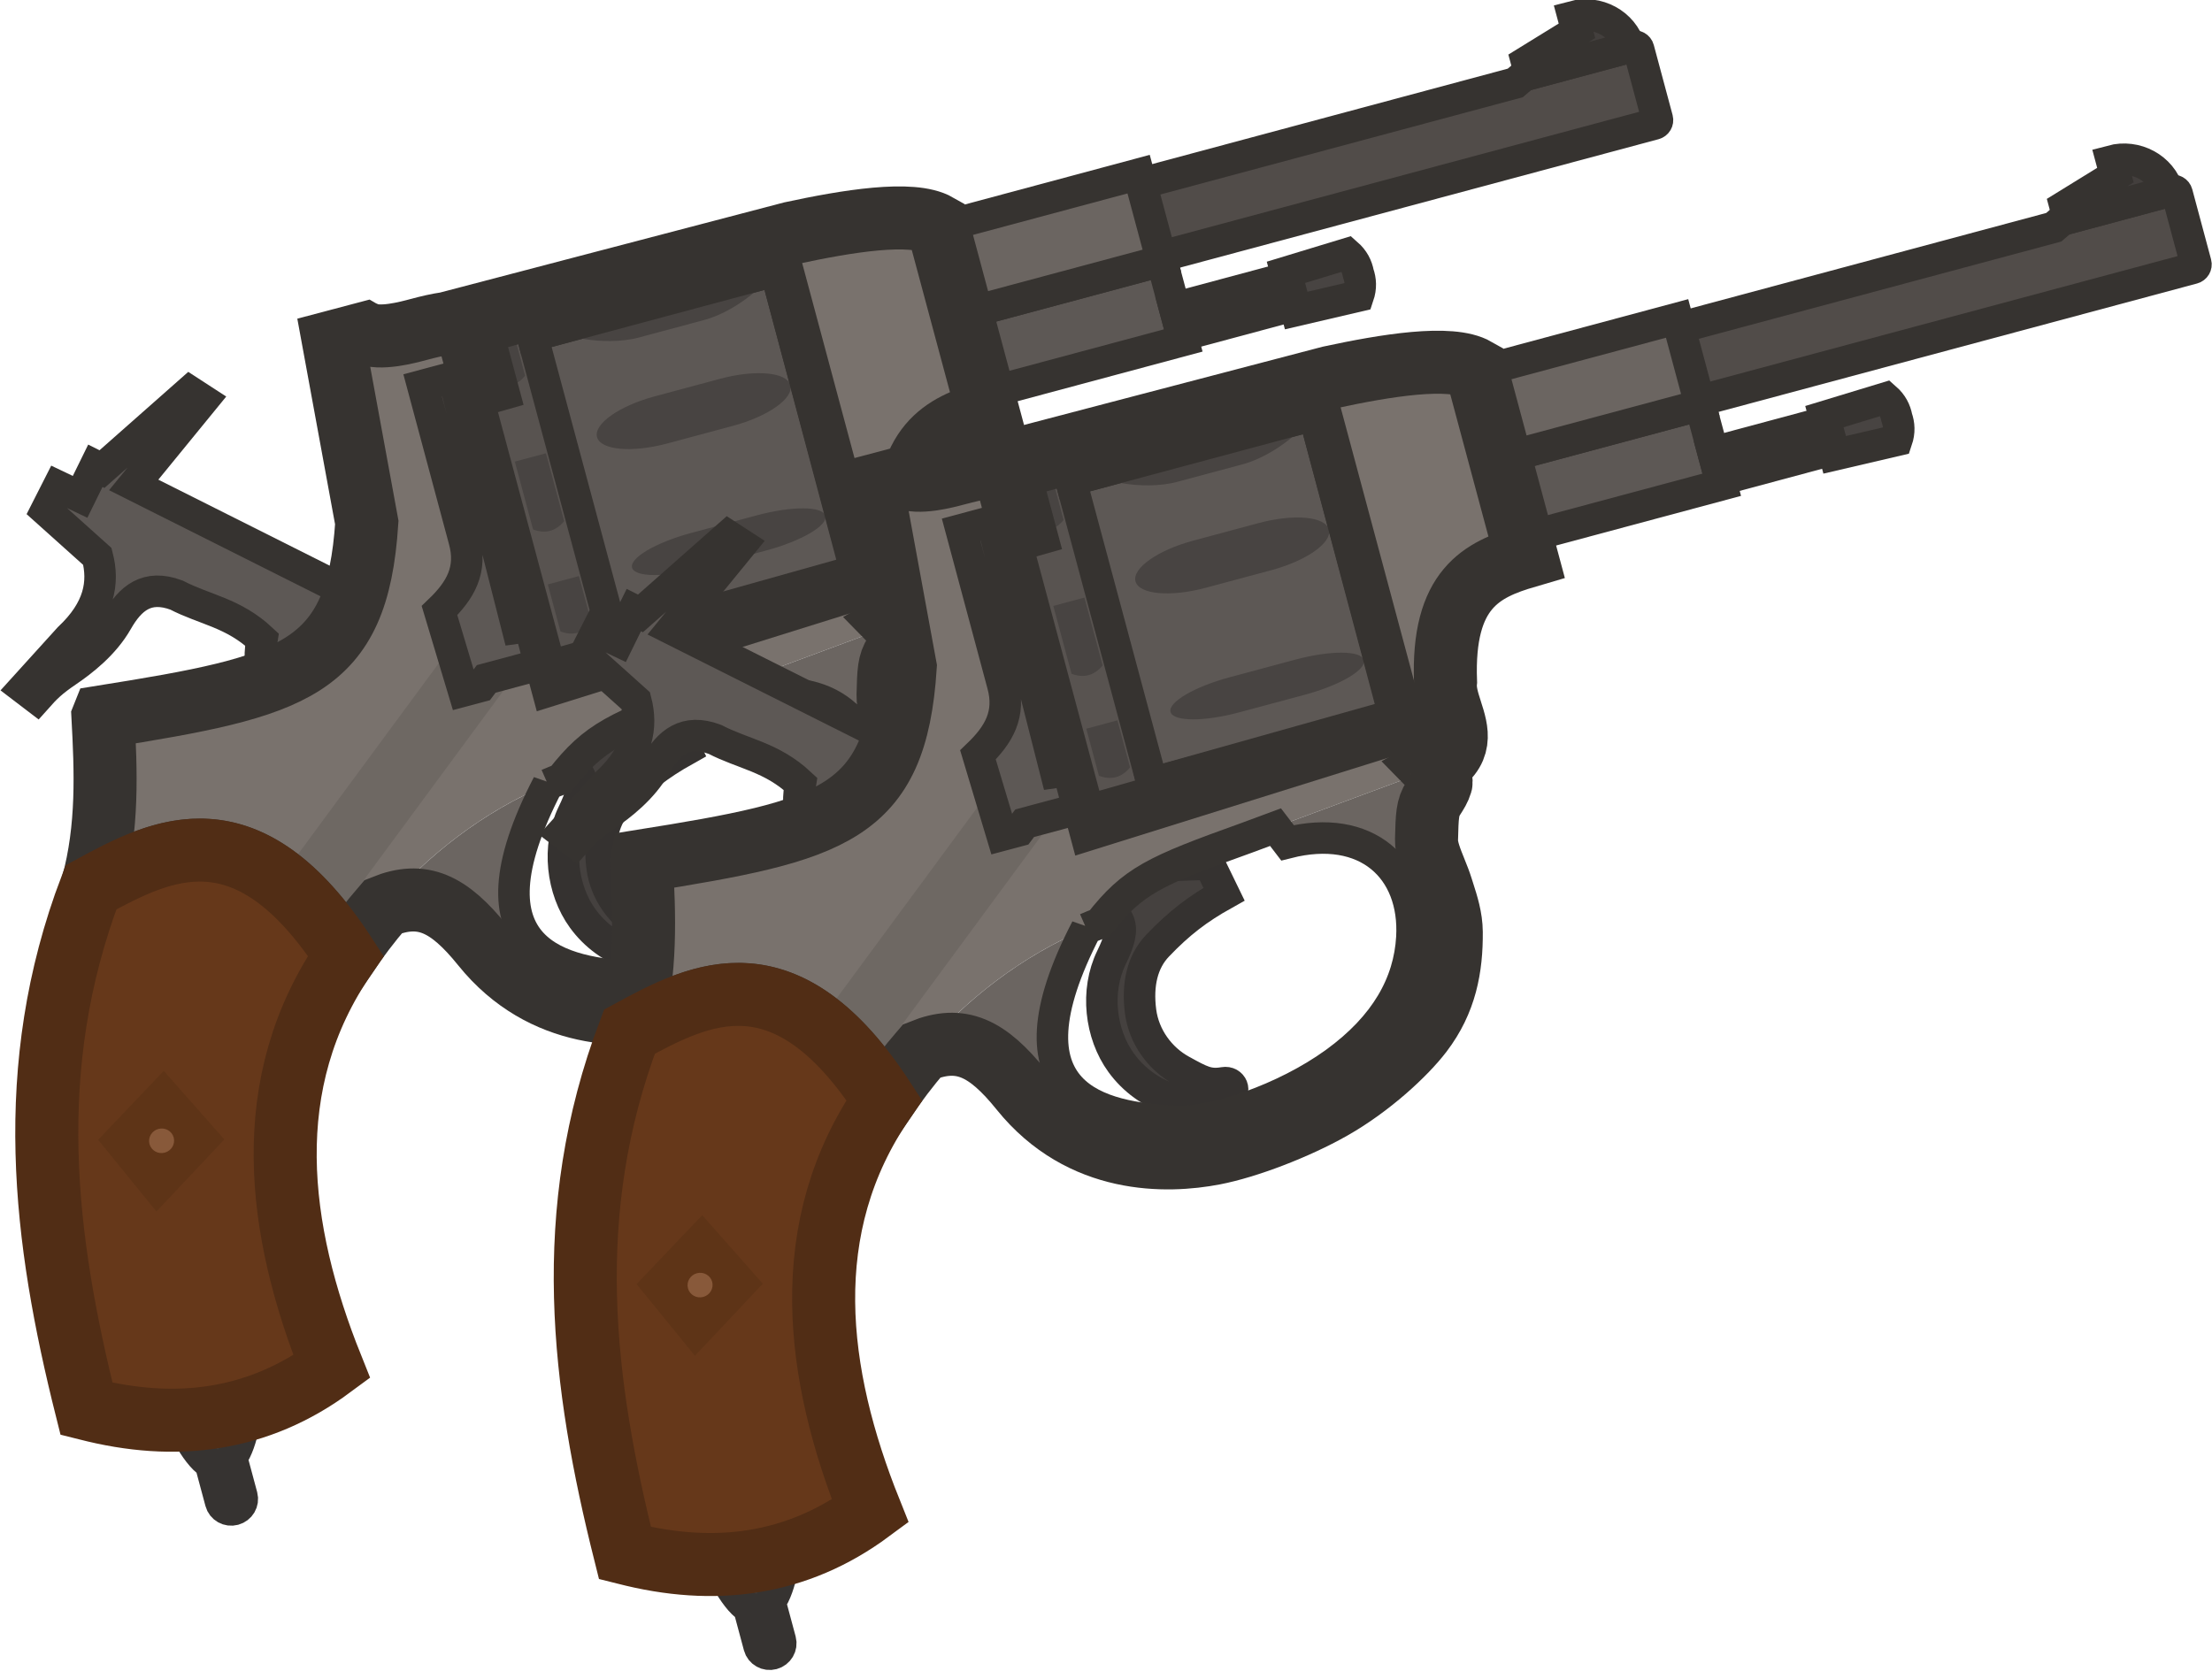 <?xml version="1.0" encoding="UTF-8" standalone="no"?>
<svg
   width="119.952"
   height="90.618"
   viewBox="0 0 119.952 90.618"
   fill="none"
   version="1.1"
   id="svg60"
   sodipodi:docname="dual_m1895.svg"
   inkscape:version="1.4.2 (1:1.4.2+202505120737+ebf0e940d0)"
   xmlns:inkscape="http://www.inkscape.org/namespaces/inkscape"
   xmlns:sodipodi="http://sodipodi.sourceforge.net/DTD/sodipodi-0.dtd"
   xmlns="http://www.w3.org/2000/svg"
   xmlns:svg="http://www.w3.org/2000/svg">
  <sodipodi:namedview
     id="namedview60"
     pagecolor="#505050"
     bordercolor="#ffffff"
     borderopacity="1"
     inkscape:showpageshadow="0"
     inkscape:pageopacity="0"
     inkscape:pagecheckerboard="1"
     inkscape:deskcolor="#505050"
     inkscape:zoom="3.8215907"
     inkscape:cx="29.83051"
     inkscape:cy="-20.541184"
     inkscape:window-width="2560"
     inkscape:window-height="1368"
     inkscape:window-x="0"
     inkscape:window-y="0"
     inkscape:window-maximized="1"
     inkscape:current-layer="svg60" />
  <defs
     id="defs60">
    <clipPath
       id="clip0_1485_351">
      <rect
         width="110"
         height="110"
         fill="#ffffff"
         id="rect60"
         x="0"
         y="0" />
    </clipPath>
    <clipPath
       id="clip0_1243_369">
      <rect
         width="110"
         height="110"
         fill="#ffffff"
         id="rect30"
         x="0"
         y="0" />
    </clipPath>
    <clipPath
       id="clip0_1243_369-9">
      <rect
         width="110"
         height="110"
         fill="#ffffff"
         id="rect30-2"
         x="0"
         y="0" />
    </clipPath>
    <clipPath
       id="clipPath1">
      <rect
         width="110"
         height="110"
         fill="#ffffff"
         id="rect1"
         x="0"
         y="0" />
    </clipPath>
  </defs>
  <g
     clip-path="url(#clip0_1243_369-9)"
     id="g30"
     transform="matrix(0.901,0.241,-0.241,0.901,3.402,-24.339)">
    <path
       d="M 53.954,33.698 98.013,8.26 c 0.112,-0.065 0.151,-0.206 0.088,-0.315 L 95.99,4.288 C 95.927,4.178 95.785,4.142 95.673,4.207 L 89.938,7.518 89.576,8.047 51.752,29.885 Z"
       fill="#514c49"
       stroke="#363330"
       stroke-width="1.832"
       stroke-miterlimit="3.994"
       stroke-linecap="round"
       id="path1-3" />
    <path
       fill-rule="evenodd"
       clip-rule="evenodd"
       d="m 40.157,63.045 c 1.827,-0.367 5.446,-2.255 5.446,-2.255 1.009,-0.29 1.593,-0.081 1.91,0.348 0.325,0.44 0.303,1.102 0.111,2.099 -0.408,2.112 0.519,4.458 2.127,5.761 1.934,1.567 4.768,1.796 6.526,0.202 0.36,-0.327 -0.018,-0.826 -0.458,-0.623 -0.834,0.383 -1.302,0.263 -2.584,-0.054 -1.354,-0.335 -2.597,-1.318 -3.167,-2.704 -0.599,-1.454 -0.649,-2.819 -0.035,-3.941 0.877,-1.604 1.716,-2.687 2.961,-3.896 l -1.273,-1.47 -9.324,2.826 z"
       fill="#45413f"
       stroke="#353230"
       stroke-width="1.832"
       stroke-miterlimit="3.994"
       stroke-linecap="round"
       id="path2-6" />
    <path
       d="m 29.974,63.567 c -0.929,-1.714 -2.23,-3.211 -2.437,-5.426 -2.013,-1.075 -3.642,-0.805 -5.463,-1.208 -1.825,-0.175 -2.549,0.869 -2.942,2.366 -0.393,1.497 -1.365,2.762 -2.057,3.564 -0.692,0.801 -0.938,1.217 -1.31,1.959 l -0.872,-0.359 1.794,-3.491 c 1.287,-2.073 1.137,-3.654 0.363,-5.021 l -3.569,-1.812 0.324,-1.533 1.379,0.256 0.39,-1.975 0.423,0.087 3.763,-5.672 0.871,0.284 -2.615,5.801 17.144,3.544 z"
       fill="#5d5855"
       stroke="#363330"
       stroke-width="1.832"
       stroke-miterlimit="3.994"
       stroke-linecap="round"
       id="path3-7" />
    <path
       fill-rule="evenodd"
       clip-rule="evenodd"
       d="M 21.717,74.481 C 21.732,71.002 20.749,67.867 19.773,64.872 30.062,60.277 33.359,58.468 31.674,50.002 l -4.584,-9.665 1.684,-0.964 c 0.853,0.189 2.345,-0.672 2.895,-0.99 0.551,-0.318 1.002,-0.559 1.492,-0.769 L 51.176,27.354 c 2.922,-1.497 6.43,-3.09 8.092,-2.65 l 5.636,9.761 c -2.301,1.403 -4.262,3.069 -2.662,8.252 0.085,0.546 0.409,1.05 0.734,1.554 0.675,1.048 1.349,2.096 -0.13,3.523 l -9.443,6.693 c -4.697,3.251 -5.731,4.118 -6.967,7.003 -4.647,3.382 -7.697,8.124 -9.433,13.168 -7.687,-6.937 -11.833,-3.338 -15.175,-0.177 z M 61.141,46.149 50.994,28.573 33.81,38.464 44.375,56.764 Z"
       fill="#79726d"
       id="path4-5" />
    <path
       d="M 35.575,73.453 C 34.331,72.486 33.187,71.809 32.128,71.365 l 6.7,-17.086 3.728,1.372 z"
       fill="#6e6863"
       id="path5-3" />
    <path
       d="M 40.115,49.383 57.288,39.468 54.727,35.033 37.555,44.947 Z"
       fill="#484442"
       id="path6-5" />
    <path
       d="M 54.185,34.092 53.359,34.04 51.157,30.227 51.526,29.485 Z"
       fill="#45413f"
       id="path7-6" />
    <path
       fill-rule="evenodd"
       clip-rule="evenodd"
       d="m 61.969,29.372 2.397,4.152 10.431,-6.022 -2.398,-4.153 z"
       fill="#5d5855"
       stroke="#363330"
       stroke-width="1.832"
       stroke-miterlimit="3.994"
       stroke-linecap="round"
       id="path8-2" />
    <path
       fill-rule="evenodd"
       clip-rule="evenodd"
       d="m 61.968,29.37 -2.609,-4.518 10.431,-6.023 2.609,4.519 z"
       fill="#6b6561"
       stroke="#363330"
       stroke-width="1.832"
       stroke-miterlimit="3.994"
       stroke-linecap="round"
       id="path9-9" />
    <path
       d="M 90.264,7.329 95.468,4.324 C 94.727,3.102 93.098,2.715 91.828,3.449 l 0.428,0.742 -2.361,2.499 z"
       fill="#433f3d"
       stroke="#363330"
       stroke-width="1.832"
       stroke-miterlimit="3.994"
       stroke-linecap="round"
       id="path10-1" />
    <path
       d="m 79.699,22.408 0.83,1.438 -5.883,3.397 -0.83,-1.438 z"
       fill="#534e4b"
       stroke="#363330"
       stroke-width="1.832"
       stroke-miterlimit="3.994"
       stroke-linecap="round"
       id="path11-2" />
    <path
       fill-rule="evenodd"
       clip-rule="evenodd"
       d="M 44.109,55.307 47.534,53.254 47.285,52.808 59.846,45.359 50.853,29.701 38.171,37.023 37.844,36.457 34.381,38.456 Z"
       fill="#585350"
       id="path12-7" />
    <path
       d="M 47.282,52.812 38.168,37.026 50.85,29.704 59.964,45.49 Z"
       fill="#5d5855"
       stroke="#363330"
       stroke-width="1.832"
       stroke-miterlimit="3.994"
       stroke-linecap="round"
       id="path13-0" />
    <path
       fill-rule="evenodd"
       clip-rule="evenodd"
       d="m 35.348,37.898 1.622,-0.937 1.39,2.408 c -0.31,0.692 -0.869,1.015 -1.622,0.937 z"
       fill="#484442"
       id="path14-9" />
    <path
       fill-rule="evenodd"
       clip-rule="evenodd"
       d="m 42.772,50.754 1.622,-0.937 1.417,2.453 c -0.31,0.692 -0.869,1.015 -1.623,0.937 z"
       fill="#484442"
       id="path15-3" />
    <path
       fill-rule="evenodd"
       clip-rule="evenodd"
       d="m 39.074,44.351 1.622,-0.937 2.043,3.538 c -0.31,0.692 -0.869,1.015 -1.622,0.937 z"
       fill="#484442"
       id="path16-6" />
    <path
       fill-rule="evenodd"
       clip-rule="evenodd"
       d="m 45.944,38.586 3.415,-1.972 c 1.846,-1.066 3.649,-1.376 4.042,-0.696 0.393,0.681 -0.777,2.087 -2.623,3.152 l -3.415,1.972 c -1.846,1.066 -3.649,1.376 -4.042,0.696 -0.393,-0.68 0.777,-2.086 2.623,-3.152 z"
       fill="#484442"
       id="path17-0" />
    <path
       d="m 53.47,43.735 -3.415,1.972 c -1.84,1.062 -3.095,2.334 -2.803,2.84 0.292,0.506 2.021,0.055 3.861,-1.008 l 3.415,-1.972 c 1.84,-1.062 3.095,-2.334 2.803,-2.84 -0.292,-0.506 -2.021,-0.055 -3.861,1.008 z"
       fill="#484442"
       id="path18-6" />
    <path
       fill-rule="evenodd"
       clip-rule="evenodd"
       d="m 50.212,30.393 c 0.695,-0.401 -0.777,2.087 -2.623,3.152 l -3.415,1.972 c -1.846,1.066 -4.737,1.097 -4.042,0.696 z"
       fill="#484442"
       id="path19-2" />
    <path
       d="m 79.54,22.132 1.15,1.992 3.271,-1.747 c 0.034,-0.523 -0.107,-0.928 -0.341,-1.272 -0.181,-0.374 -0.461,-0.7 -0.931,-0.932 z"
       fill="#484442"
       stroke="#363330"
       stroke-width="1.832"
       stroke-miterlimit="3.994"
       stroke-linecap="round"
       id="path20-6" />
    <path
       d="M 54.88,53.44 62.85,47.791 c 0,0 0.675,0.401 0.668,0.701 -0.008,0.33 -0.101,0.619 -0.203,0.935 -0.202,0.627 -0.093,1.08 0.237,2.452 0.183,0.761 1.035,1.621 1.572,2.48 0.384,0.614 0.948,1.395 1.206,2.332 0.553,2.009 0.71,3.969 -0.163,6.093 -0.59,1.437 -2.065,3.794 -3.908,5.606 -1.685,1.656 -4.184,3.461 -5.936,4.309 -2.49,1.205 -7.261,2.621 -11.778,-0.681 -2.54,-1.856 -4.215,-2.175 -6.17,-0.697 1.702,-3.533 4.134,-6.781 7.405,-9.335 -2.4,10.879 3.672,10.394 7.899,9.493 2.113,-0.451 5.802,-2.883 8.092,-5.708 2.29,-2.825 2.965,-5.572 2.424,-8.181 -0.813,-3.923 -4.265,-5.767 -8.409,-3.449 z"
       fill="#6b6561"
       id="path21-1" />
    <path
       fill-rule="evenodd"
       clip-rule="evenodd"
       d="M 44.109,55.307 47.534,53.254 47.285,52.808 59.846,45.359 50.853,29.701 38.171,37.023 37.844,36.457 34.381,38.456 Z"
       stroke="#363330"
       stroke-width="1.832"
       stroke-miterlimit="3.994"
       stroke-linecap="round"
       id="path22-8" />
    <path
       d="m 37.024,105.208 c -1.013,-0.292 -2.442,-2.093 -2.442,-2.093 l 3.635,-1.61 c 0,0 0.335,1.993 -0.087,3.057 l 1.165,2.017 c 0.173,0.3 0.065,0.687 -0.241,0.864 -0.306,0.177 -0.695,0.077 -0.868,-0.223 z"
       fill="#403d3a"
       stroke="#363331"
       stroke-width="1.832"
       stroke-miterlimit="3.994"
       id="path23-7" />
    <path
       d="m 19.773,64.872 c 0.976,2.996 1.959,6.13 1.944,9.609 l 0.111,8e-4 c 3.342,-3.161 7.488,-6.759 15.175,0.177 0.39,-1.133 0.844,-2.245 1.369,-3.335 1.955,-1.478 3.63,-1.16 6.17,0.697 4.517,3.302 9.288,1.886 11.778,0.68 1.752,-0.847 4.252,-2.652 5.936,-4.309 1.844,-1.812 3.318,-4.168 3.908,-5.605 0.872,-2.124 0.716,-4.083 0.163,-6.093 -0.219,-0.795 -0.658,-1.478 -1.021,-2.042 l -0.185,-0.29 C 64.936,54.067 64.715,53.772 64.496,53.481 L 64.493,53.477 64.491,53.474 C 64.074,52.919 63.669,52.379 63.549,51.882 l -9e-4,-0.004 c -0.328,-1.363 -0.438,-1.823 -0.236,-2.448 0.102,-0.315 0.195,-0.605 0.203,-0.934 0.003,-0.104 -0.077,-0.22 -0.182,-0.328 -0.198,-0.203 -0.486,-0.373 -0.486,-0.373 1.479,-1.427 0.804,-2.476 0.13,-3.523 l -2e-4,-3e-4 -2e-4,-3e-4 c -0.324,-0.504 -0.648,-1.007 -0.733,-1.553 -1.6,-5.183 0.36,-6.85 2.662,-8.252 l -5.636,-9.761 c -1.662,-0.439 -5.17,1.153 -8.092,2.65 L 33.161,37.614 c -0.49,0.209 -0.942,0.451 -1.492,0.768 -0.55,0.318 -2.042,1.179 -2.895,0.99 l -1.684,0.964 4.584,9.665 c 1.685,8.467 -1.612,10.276 -11.901,14.87 z"
       stroke="#363330"
       stroke-width="3.665"
       id="path24-9" />
    <path
       d="m 45.781,61.986 c 0.278,-0.222 0.368,-0.286 0.659,-0.497 1.235,-2.886 2.27,-3.753 6.966,-7.004 l 1.473,-1.044 0.908,0.699 c 4.143,-2.318 7.595,-0.474 8.409,3.449 0.541,2.61 -0.134,5.357 -2.424,8.181 -2.29,2.825 -5.979,5.257 -8.092,5.708 -4.227,0.901 -10.299,1.386 -7.899,-9.493 z"
       stroke="#363330"
       stroke-width="1.832"
       id="path25-2" />
    <path
       fill-rule="evenodd"
       clip-rule="evenodd"
       d="m 29.247,103.995 c 5.379,-0.041 9.844,-1.89 13.147,-6.04 -5.144,-6.869 -8.421,-14.83 -5.386,-23.297 -7.817,-7.055 -11.972,-3.218 -15.344,-0.021 -1.144,11.211 2.663,20.501 7.582,29.358 z"
       fill="#66381a"
       stroke="#512d15"
       stroke-width="3.665"
       stroke-miterlimit="3.994"
       stroke-linecap="round"
       id="path26-0" />
    <path
       fill-rule="evenodd"
       clip-rule="evenodd"
       d="m 30.212,91.864 2.731,-5.069 -4.434,-2.941 -2.649,4.859 z"
       fill="#5e3417"
       id="path27-2" />
    <path
       d="m 29.795,88.432 c 0.348,-0.201 0.471,-0.641 0.275,-0.982 -0.197,-0.341 -0.639,-0.454 -0.988,-0.253 -0.348,0.201 -0.471,0.641 -0.274,0.982 0.197,0.341 0.639,0.455 0.987,0.253 z"
       fill="#88593a"
       id="path28-3" />
    <path
       d="M 61.14,46.148 50.993,28.572 33.809,38.463 44.374,56.763 Z"
       stroke="#363330"
       stroke-width="1.832"
       stroke-miterlimit="3.994"
       stroke-linecap="round"
       id="path29-7" />
    <path
       fill-rule="evenodd"
       clip-rule="evenodd"
       d="m 40.528,57.495 -0.886,0.51 -2.562,-4.154 c 0.883,-1.459 1.232,-2.791 0.327,-4.332 l -4.655,-8.063 3.86,-2.228 0.854,1.479 -2.252,1.345 6.501,11.612 1.05,-0.444 0.219,0.362 -0.355,0.223 0.9,1.569 -2.799,1.616 z"
       fill="#5d5855"
       stroke="#363330"
       stroke-width="1.832"
       stroke-miterlimit="3.994"
       stroke-linecap="round"
       id="path30-5" />
  </g>
  <g
     clip-path="url(#clip0_1243_369-9)"
     id="g90"
     transform="matrix(0.901,0.241,-0.241,0.901,32.602,-16.512)">
    <path
       d="M 53.954,33.698 98.013,8.26 c 0.112,-0.065 0.151,-0.206 0.088,-0.315 L 95.99,4.288 C 95.927,4.178 95.785,4.142 95.673,4.207 L 89.938,7.518 89.576,8.047 51.752,29.885 Z"
       fill="#514c49"
       stroke="#363330"
       stroke-width="1.832"
       stroke-miterlimit="3.994"
       stroke-linecap="round"
       id="path61" />
    <path
       fill-rule="evenodd"
       clip-rule="evenodd"
       d="m 40.157,63.045 c 1.827,-0.367 5.446,-2.255 5.446,-2.255 1.009,-0.29 1.593,-0.081 1.91,0.348 0.325,0.44 0.303,1.102 0.111,2.099 -0.408,2.112 0.519,4.458 2.127,5.761 1.934,1.567 4.768,1.796 6.526,0.202 0.36,-0.327 -0.018,-0.826 -0.458,-0.623 -0.834,0.383 -1.302,0.263 -2.584,-0.054 -1.354,-0.335 -2.597,-1.318 -3.167,-2.704 -0.599,-1.454 -0.649,-2.819 -0.035,-3.941 0.877,-1.604 1.716,-2.687 2.961,-3.896 l -1.273,-1.47 -9.324,2.826 z"
       fill="#45413f"
       stroke="#353230"
       stroke-width="1.832"
       stroke-miterlimit="3.994"
       stroke-linecap="round"
       id="path62" />
    <path
       d="m 29.974,63.567 c -0.929,-1.714 -2.23,-3.211 -2.437,-5.426 -2.013,-1.075 -3.642,-0.805 -5.463,-1.208 -1.825,-0.175 -2.549,0.869 -2.942,2.366 -0.393,1.497 -1.365,2.762 -2.057,3.564 -0.692,0.801 -0.938,1.217 -1.31,1.959 l -0.872,-0.359 1.794,-3.491 c 1.287,-2.073 1.137,-3.654 0.363,-5.021 l -3.569,-1.812 0.324,-1.533 1.379,0.256 0.39,-1.975 0.423,0.087 3.763,-5.672 0.871,0.284 -2.615,5.801 17.144,3.544 z"
       fill="#5d5855"
       stroke="#363330"
       stroke-width="1.832"
       stroke-miterlimit="3.994"
       stroke-linecap="round"
       id="path63" />
    <path
       fill-rule="evenodd"
       clip-rule="evenodd"
       d="M 21.717,74.481 C 21.732,71.002 20.749,67.867 19.773,64.872 30.062,60.277 33.359,58.468 31.674,50.002 l -4.584,-9.665 1.684,-0.964 c 0.853,0.189 2.345,-0.672 2.895,-0.99 0.551,-0.318 1.002,-0.559 1.492,-0.769 L 51.176,27.354 c 2.922,-1.497 6.43,-3.09 8.092,-2.65 l 5.636,9.761 c -2.301,1.403 -4.262,3.069 -2.662,8.252 0.085,0.546 0.409,1.05 0.734,1.554 0.675,1.048 1.349,2.096 -0.13,3.523 l -9.443,6.693 c -4.697,3.251 -5.731,4.118 -6.967,7.003 -4.647,3.382 -7.697,8.124 -9.433,13.168 -7.687,-6.937 -11.833,-3.338 -15.175,-0.177 z M 61.141,46.149 50.994,28.573 33.81,38.464 44.375,56.764 Z"
       fill="#79726d"
       id="path64" />
    <path
       d="M 35.575,73.453 C 34.331,72.486 33.187,71.809 32.128,71.365 l 6.7,-17.086 3.728,1.372 z"
       fill="#6e6863"
       id="path65" />
    <path
       d="M 40.115,49.383 57.288,39.468 54.727,35.033 37.555,44.947 Z"
       fill="#484442"
       id="path66" />
    <path
       d="M 54.185,34.092 53.359,34.04 51.157,30.227 51.526,29.485 Z"
       fill="#45413f"
       id="path67" />
    <path
       fill-rule="evenodd"
       clip-rule="evenodd"
       d="m 61.969,29.372 2.397,4.152 10.431,-6.022 -2.398,-4.153 z"
       fill="#5d5855"
       stroke="#363330"
       stroke-width="1.832"
       stroke-miterlimit="3.994"
       stroke-linecap="round"
       id="path68" />
    <path
       fill-rule="evenodd"
       clip-rule="evenodd"
       d="m 61.968,29.37 -2.609,-4.518 10.431,-6.023 2.609,4.519 z"
       fill="#6b6561"
       stroke="#363330"
       stroke-width="1.832"
       stroke-miterlimit="3.994"
       stroke-linecap="round"
       id="path69" />
    <path
       d="M 90.264,7.329 95.468,4.324 C 94.727,3.102 93.098,2.715 91.828,3.449 l 0.428,0.742 -2.361,2.499 z"
       fill="#433f3d"
       stroke="#363330"
       stroke-width="1.832"
       stroke-miterlimit="3.994"
       stroke-linecap="round"
       id="path70" />
    <path
       d="m 79.699,22.408 0.83,1.438 -5.883,3.397 -0.83,-1.438 z"
       fill="#534e4b"
       stroke="#363330"
       stroke-width="1.832"
       stroke-miterlimit="3.994"
       stroke-linecap="round"
       id="path71" />
    <path
       fill-rule="evenodd"
       clip-rule="evenodd"
       d="M 44.109,55.307 47.534,53.254 47.285,52.808 59.846,45.359 50.853,29.701 38.171,37.023 37.844,36.457 34.381,38.456 Z"
       fill="#585350"
       id="path72" />
    <path
       d="M 47.282,52.812 38.168,37.026 50.85,29.704 59.964,45.49 Z"
       fill="#5d5855"
       stroke="#363330"
       stroke-width="1.832"
       stroke-miterlimit="3.994"
       stroke-linecap="round"
       id="path73" />
    <path
       fill-rule="evenodd"
       clip-rule="evenodd"
       d="m 35.348,37.898 1.622,-0.937 1.39,2.408 c -0.31,0.692 -0.869,1.015 -1.622,0.937 z"
       fill="#484442"
       id="path74" />
    <path
       fill-rule="evenodd"
       clip-rule="evenodd"
       d="m 42.772,50.754 1.622,-0.937 1.417,2.453 c -0.31,0.692 -0.869,1.015 -1.623,0.937 z"
       fill="#484442"
       id="path75" />
    <path
       fill-rule="evenodd"
       clip-rule="evenodd"
       d="m 39.074,44.351 1.622,-0.937 2.043,3.538 c -0.31,0.692 -0.869,1.015 -1.622,0.937 z"
       fill="#484442"
       id="path76" />
    <path
       fill-rule="evenodd"
       clip-rule="evenodd"
       d="m 45.944,38.586 3.415,-1.972 c 1.846,-1.066 3.649,-1.376 4.042,-0.696 0.393,0.681 -0.777,2.087 -2.623,3.152 l -3.415,1.972 c -1.846,1.066 -3.649,1.376 -4.042,0.696 -0.393,-0.68 0.777,-2.086 2.623,-3.152 z"
       fill="#484442"
       id="path77" />
    <path
       d="m 53.47,43.735 -3.415,1.972 c -1.84,1.062 -3.095,2.334 -2.803,2.84 0.292,0.506 2.021,0.055 3.861,-1.008 l 3.415,-1.972 c 1.84,-1.062 3.095,-2.334 2.803,-2.84 -0.292,-0.506 -2.021,-0.055 -3.861,1.008 z"
       fill="#484442"
       id="path78" />
    <path
       fill-rule="evenodd"
       clip-rule="evenodd"
       d="m 50.212,30.393 c 0.695,-0.401 -0.777,2.087 -2.623,3.152 l -3.415,1.972 c -1.846,1.066 -4.737,1.097 -4.042,0.696 z"
       fill="#484442"
       id="path79" />
    <path
       d="m 79.54,22.132 1.15,1.992 3.271,-1.747 c 0.034,-0.523 -0.107,-0.928 -0.341,-1.272 -0.181,-0.374 -0.461,-0.7 -0.931,-0.932 z"
       fill="#484442"
       stroke="#363330"
       stroke-width="1.832"
       stroke-miterlimit="3.994"
       stroke-linecap="round"
       id="path80" />
    <path
       d="M 54.88,53.44 62.85,47.791 c 0,0 0.675,0.401 0.668,0.701 -0.008,0.33 -0.101,0.619 -0.203,0.935 -0.202,0.627 -0.093,1.08 0.237,2.452 0.183,0.761 1.035,1.621 1.572,2.48 0.384,0.614 0.948,1.395 1.206,2.332 0.553,2.009 0.71,3.969 -0.163,6.093 -0.59,1.437 -2.065,3.794 -3.908,5.606 -1.685,1.656 -4.184,3.461 -5.936,4.309 -2.49,1.205 -7.261,2.621 -11.778,-0.681 -2.54,-1.856 -4.215,-2.175 -6.17,-0.697 1.702,-3.533 4.134,-6.781 7.405,-9.335 -2.4,10.879 3.672,10.394 7.899,9.493 2.113,-0.451 5.802,-2.883 8.092,-5.708 2.29,-2.825 2.965,-5.572 2.424,-8.181 -0.813,-3.923 -4.265,-5.767 -8.409,-3.449 z"
       fill="#6b6561"
       id="path81" />
    <path
       fill-rule="evenodd"
       clip-rule="evenodd"
       d="M 44.109,55.307 47.534,53.254 47.285,52.808 59.846,45.359 50.853,29.701 38.171,37.023 37.844,36.457 34.381,38.456 Z"
       stroke="#363330"
       stroke-width="1.832"
       stroke-miterlimit="3.994"
       stroke-linecap="round"
       id="path82" />
    <path
       d="m 37.024,105.208 c -1.013,-0.292 -2.442,-2.093 -2.442,-2.093 l 3.635,-1.61 c 0,0 0.335,1.993 -0.087,3.057 l 1.165,2.017 c 0.173,0.3 0.065,0.687 -0.241,0.864 -0.306,0.177 -0.695,0.077 -0.868,-0.223 z"
       fill="#403d3a"
       stroke="#363331"
       stroke-width="1.832"
       stroke-miterlimit="3.994"
       id="path83" />
    <path
       d="m 19.773,64.872 c 0.976,2.996 1.959,6.13 1.944,9.609 l 0.111,8e-4 c 3.342,-3.161 7.488,-6.759 15.175,0.177 0.39,-1.133 0.844,-2.245 1.369,-3.335 1.955,-1.478 3.63,-1.16 6.17,0.697 4.517,3.302 9.288,1.886 11.778,0.68 1.752,-0.847 4.252,-2.652 5.936,-4.309 1.844,-1.812 3.318,-4.168 3.908,-5.605 0.872,-2.124 0.716,-4.083 0.163,-6.093 -0.219,-0.795 -0.658,-1.478 -1.021,-2.042 l -0.185,-0.29 C 64.936,54.067 64.715,53.772 64.496,53.481 L 64.493,53.477 64.491,53.474 C 64.074,52.919 63.669,52.379 63.549,51.882 l -9e-4,-0.004 c -0.328,-1.363 -0.438,-1.823 -0.236,-2.448 0.102,-0.315 0.195,-0.605 0.203,-0.934 0.003,-0.104 -0.077,-0.22 -0.182,-0.328 -0.198,-0.203 -0.486,-0.373 -0.486,-0.373 1.479,-1.427 0.804,-2.476 0.13,-3.523 l -2e-4,-3e-4 -2e-4,-3e-4 c -0.324,-0.504 -0.648,-1.007 -0.733,-1.553 -1.6,-5.183 0.36,-6.85 2.662,-8.252 l -5.636,-9.761 c -1.662,-0.439 -5.17,1.153 -8.092,2.65 L 33.161,37.614 c -0.49,0.209 -0.942,0.451 -1.492,0.768 -0.55,0.318 -2.042,1.179 -2.895,0.99 l -1.684,0.964 4.584,9.665 c 1.685,8.467 -1.612,10.276 -11.901,14.87 z"
       stroke="#363330"
       stroke-width="3.665"
       id="path84" />
    <path
       d="m 45.781,61.986 c 0.278,-0.222 0.368,-0.286 0.659,-0.497 1.235,-2.886 2.27,-3.753 6.966,-7.004 l 1.473,-1.044 0.908,0.699 c 4.143,-2.318 7.595,-0.474 8.409,3.449 0.541,2.61 -0.134,5.357 -2.424,8.181 -2.29,2.825 -5.979,5.257 -8.092,5.708 -4.227,0.901 -10.299,1.386 -7.899,-9.493 z"
       stroke="#363330"
       stroke-width="1.832"
       id="path85" />
    <path
       fill-rule="evenodd"
       clip-rule="evenodd"
       d="m 29.247,103.995 c 5.379,-0.041 9.844,-1.89 13.147,-6.04 -5.144,-6.869 -8.421,-14.83 -5.386,-23.297 -7.817,-7.055 -11.972,-3.218 -15.344,-0.021 -1.144,11.211 2.663,20.501 7.582,29.358 z"
       fill="#66381a"
       stroke="#512d15"
       stroke-width="3.665"
       stroke-miterlimit="3.994"
       stroke-linecap="round"
       id="path86" />
    <path
       fill-rule="evenodd"
       clip-rule="evenodd"
       d="m 30.212,91.864 2.731,-5.069 -4.434,-2.941 -2.649,4.859 z"
       fill="#5e3417"
       id="path87" />
    <path
       d="m 29.795,88.432 c 0.348,-0.201 0.471,-0.641 0.275,-0.982 -0.197,-0.341 -0.639,-0.454 -0.988,-0.253 -0.348,0.201 -0.471,0.641 -0.274,0.982 0.197,0.341 0.639,0.455 0.987,0.253 z"
       fill="#88593a"
       id="path88" />
    <path
       d="M 61.14,46.148 50.993,28.572 33.809,38.463 44.374,56.763 Z"
       stroke="#363330"
       stroke-width="1.832"
       stroke-miterlimit="3.994"
       stroke-linecap="round"
       id="path89" />
    <path
       fill-rule="evenodd"
       clip-rule="evenodd"
       d="m 40.528,57.495 -0.886,0.51 -2.562,-4.154 c 0.883,-1.459 1.232,-2.791 0.327,-4.332 l -4.655,-8.063 3.86,-2.228 0.854,1.479 -2.252,1.345 6.501,11.612 1.05,-0.444 0.219,0.362 -0.355,0.223 0.9,1.569 -2.799,1.616 z"
       fill="#5d5855"
       stroke="#363330"
       stroke-width="1.832"
       stroke-miterlimit="3.994"
       stroke-linecap="round"
       id="path90" />
  </g>
</svg>
